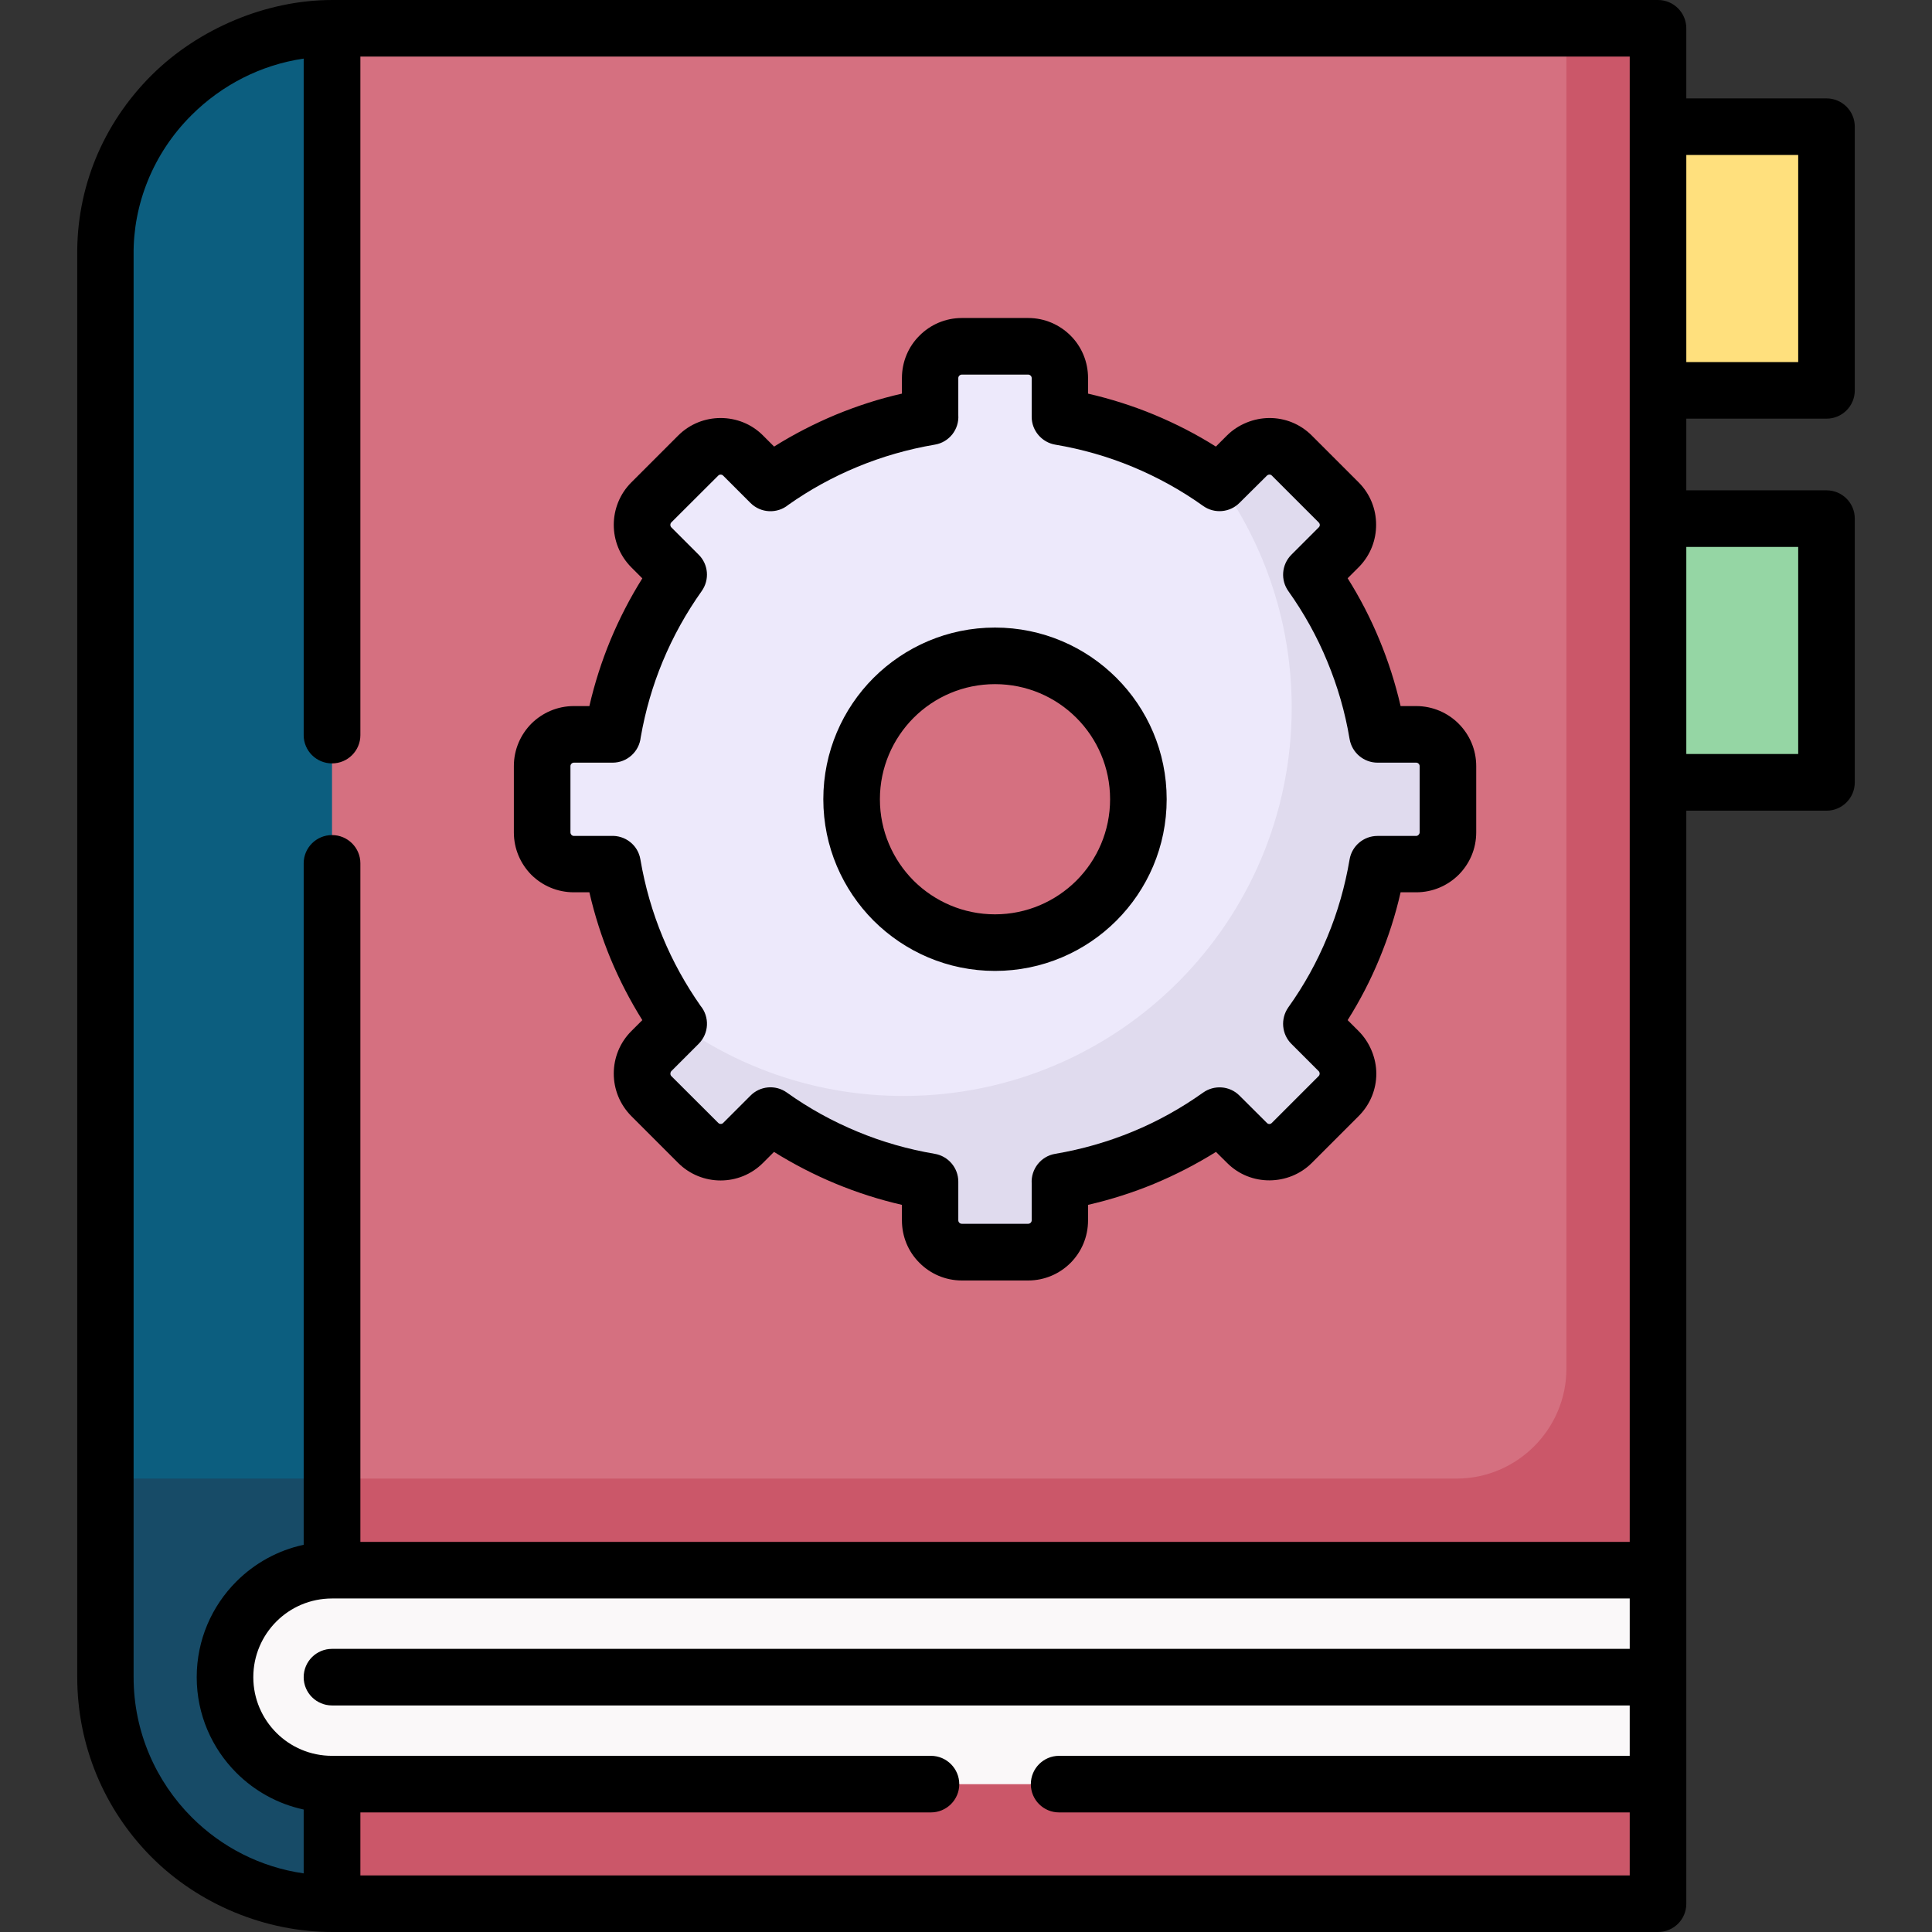 <svg id="Capa_1" enable-background="new 0 0 512 512" height="512" viewBox="0 0 512 512" width="512" xmlns="http://www.w3.org/2000/svg"><rect x="0" y="0" width="512" height="512" fill="#333333" stroke="none"/><g><g clip-rule="evenodd" fill-rule="evenodd"><path d="m432.121 33.562h44.164c4.252 0 7.767 3.516 7.767 7.768v54.369c0 4.28-3.515 7.767-7.767 7.767h-44.164c-4.281 0-7.767-3.486-7.767-7.767v-54.369c0-4.252 3.486-7.768 7.767-7.768z" fill="#ffe07d"/><path d="m432.121 137.426h44.164c4.252 0 7.767 3.516 7.767 7.768v54.368c0 4.28-3.515 7.767-7.767 7.767h-44.164c-4.281 0-7.767-3.486-7.767-7.767v-54.368c0-4.253 3.486-7.768 7.767-7.768z" fill="#95d6a4"/><path d="m87.991 504.517c-33.166 0-60.039-26.901-60.039-60.039v-376.899c-.425-33.053 27.298-60.067 60.039-60.067l19.418 204.947z" fill="#0c5e7f"/><path d="m87.991 7.512h343.62c5.329 0 7.767 2.807 7.767 7.768v400.823l-351.386 9.723v-418.314z" fill="#d57080"/><path d="m342.346 120.729 12.415 12.416c3.26 3.261 3.289 8.562.086 11.821l-7.342 7.342c8.788 12.358 14.911 26.73 17.547 42.292h10.261c4.621 0 8.391 3.799 8.391 8.419v17.576c0 4.62-3.77 8.419-8.391 8.419h-10.261c-2.636 15.562-8.759 29.934-17.547 42.293l7.256 7.256c3.26 3.316 3.317 8.59 0 11.906l-12.415 12.417c-3.26 3.26-8.561 3.26-11.82.057l-7.342-7.315c-12.331 8.789-26.732 14.912-42.293 17.52v10.262c0 4.649-3.799 8.419-8.419 8.419h-17.575c-4.621 0-8.391-3.77-8.391-8.419v-10.262c-15.591-2.607-29.962-8.73-42.322-17.52l-7.257 7.259c-3.26 3.287-8.618 3.287-11.906 0l-12.416-12.417c-3.26-3.289-3.26-8.617 0-11.906l7.257-7.256c-8.787-12.359-14.91-26.73-17.518-42.293h-10.261c-4.621 0-8.419-3.799-8.419-8.419v-17.576c0-4.62 3.798-8.419 8.419-8.419h10.261c2.608-15.562 8.731-29.934 17.518-42.292l-7.257-7.258c-3.26-3.287-3.26-8.617 0-11.905l12.416-12.416c3.288-3.289 8.646-3.289 11.906 0l7.257 7.257c12.359-8.788 26.731-14.911 42.322-17.519v-10.29c0-4.62 3.77-8.391 8.391-8.391h17.575c4.621 0 8.419 3.771 8.419 8.391v10.29c15.562 2.607 29.962 8.73 42.293 17.519l7.257-7.257c3.345-3.233 8.589-3.317 11.905-.001zm-78.662 53.066c21.005 0 38.013 17.035 38.013 38.012 0 20.978-17.008 37.985-38.013 37.985-20.976 0-37.984-17.008-37.984-37.985-.001-20.977 17.008-38.012 37.984-38.012z" fill="#ede9fb"/><path d="m342.346 120.729 12.415 12.416c3.26 3.261 3.289 8.562.086 11.821l-7.342 7.342c8.788 12.358 14.911 26.73 17.547 42.292h10.261c4.621 0 8.391 3.799 8.391 8.419v17.576c0 4.62-3.77 8.419-8.391 8.419h-10.261c-2.636 15.562-8.759 29.934-17.547 42.293l7.256 7.256c3.26 3.316 3.317 8.59 0 11.906l-12.415 12.417c-3.26 3.26-8.561 3.26-11.82.057l-7.342-7.315c-12.331 8.789-26.732 14.912-42.293 17.52v10.262c0 4.649-3.799 8.419-8.419 8.419h-17.575c-4.621 0-8.391-3.77-8.391-8.419v-10.262c-15.591-2.607-29.962-8.73-42.322-17.52l-7.257 7.259c-3.26 3.287-8.618 3.287-11.906 0l-12.416-12.417c-3.26-3.289-3.26-8.617 0-11.906l7.172-7.171c16.838 11.99 37.418 19.049 59.642 19.049 56.835 0 102.899-46.064 102.899-102.898 0-22.225-7.058-42.832-19.049-59.643l7.172-7.171c3.345-3.233 8.589-3.317 11.905-.001z" fill="#e0dbee"/><path d="m87.991 504.517h343.62c5.159 0 7.767-2.835 7.767-7.767v-23.925l-351.386-9.724v41.416z" fill="#cb5769"/><path d="m87.991 472.825c-15.647 0-28.347-12.7-28.347-28.348 0-15.676 12.7-28.375 28.347-28.375h351.386v56.723z" fill="#faf8f9"/><path d="m386.001 391.839h-298.01v24.264h351.386v-208.775-69.902-33.96-69.904-18.283c0-4.961-2.438-7.768-7.767-7.768h-16.498v355.214c0 16.016-13.095 29.114-29.111 29.114z" fill="#cb5769"/><path d="m27.952 391.839v52.639c0 33.138 26.873 60.039 60.039 60.039v-31.691c-15.647 0-28.347-12.7-28.347-28.348 0-15.676 12.7-28.375 28.347-28.375v-24.264z" fill="#174b67"/></g><path d="m88.019 0h351.358c4.167 0 7.512 3.373 7.512 7.512v18.567h37.163c4.139 0 7.483 3.345 7.483 7.483v69.903c0 4.139-3.345 7.483-7.483 7.483h-37.163v18.993h37.163c4.139 0 7.483 3.345 7.483 7.483v69.902c0 4.139-3.345 7.513-7.483 7.513h-37.163v289.676c0 4.139-3.345 7.483-7.512 7.483h-351.358c-17.717 0-35.32-7.314-47.793-19.785-12.699-12.699-19.757-29.766-19.757-47.737v-376.811c-.198-17.547 6.548-34.669 19.786-47.822 12.359-12.245 30.246-19.843 47.764-19.843zm-.028 451.962c-4.139 0-7.512-3.346-7.512-7.484 0-4.166 3.374-7.512 7.512-7.512h343.903v-13.352h-343.903c-5.754 0-10.97 2.324-14.74 6.096-3.77 3.77-6.123 8.985-6.123 14.768 0 5.754 2.353 10.971 6.123 14.74 3.77 3.77 8.986 6.095 14.74 6.095h158.713c4.139 0 7.512 3.373 7.512 7.513 0 4.139-3.374 7.483-7.512 7.483h-151.201v16.696h336.391v-16.696h-151.23c-4.139 0-7.484-3.345-7.484-7.483 0-4.14 3.346-7.513 7.484-7.513h151.229v-13.351zm358.898-307.024v54.879h29.651v-54.879zm0-103.864v54.88h29.651v-54.88zm-366.41 438.469c-6.888-1.474-13.039-4.932-17.83-9.723-6.492-6.492-10.517-15.45-10.517-25.343 0-9.921 4.025-18.879 10.517-25.369 4.791-4.791 10.942-8.25 17.83-9.724v-180.596c0-4.139 3.374-7.484 7.512-7.484s7.512 3.346 7.512 7.484v179.832h336.391c0-131.219 0-262.407 0-393.624h-336.391v179.832c0 4.139-3.374 7.482-7.512 7.482-4.139 0-7.512-3.344-7.512-7.482v-179.294c-11.395 1.644-21.77 7.059-29.679 14.939-10.347 10.261-15.534 23.869-15.393 37.021v376.983c0 14.485 5.924 27.64 15.42 37.136 7.852 7.852 18.143 13.209 29.651 14.853v-16.923zm183.205-313.232c12.558 0 23.954 5.104 32.174 13.323 8.249 8.221 13.323 19.616 13.323 32.173 0 12.56-5.074 23.926-13.323 32.175-8.22 8.221-19.616 13.322-32.174 13.322-12.557 0-23.924-5.102-32.173-13.322-8.221-8.249-13.323-19.615-13.323-32.175 0-12.557 5.102-23.952 13.323-32.173 8.248-8.22 19.616-13.323 32.173-13.323zm21.572 23.924c-5.527-5.527-13.153-8.929-21.572-8.929s-16.044 3.401-21.571 8.929c-5.499 5.528-8.93 13.153-8.93 21.571 0 8.421 3.43 16.046 8.93 21.573 5.527 5.499 13.153 8.93 21.571 8.93 8.419 0 16.045-3.431 21.572-8.93 5.528-5.527 8.929-13.152 8.929-21.573 0-8.417-3.401-16.042-8.929-21.571zm62.391-74.806 12.415 12.415c3.062 3.062 4.621 7.116 4.621 11.17.028 4.053-1.475 8.078-4.479 11.168l-3.062 3.062c3.26 5.188 6.094 10.658 8.448 16.384 2.324 5.613 4.195 11.453 5.585 17.49h4.138c4.366 0 8.362 1.786 11.225 4.648 2.892 2.893 4.677 6.86 4.677 11.254v17.576c0 4.394-1.786 8.362-4.677 11.253-2.863 2.835-6.831 4.621-11.225 4.621h-4.138c-1.361 6.037-3.26 11.877-5.585 17.518-2.354 5.727-5.188 11.197-8.448 16.357l2.919 2.919c2.948 2.949 4.678 7.145 4.678 11.282 0 4.054-1.559 8.107-4.678 11.226l-12.415 12.417c-3.062 3.06-7.115 4.592-11.169 4.62s-8.107-1.474-11.197-4.536l-3.033-3.004c-5.188 3.231-10.659 6.066-16.385 8.447-5.612 2.324-11.48 4.195-17.518 5.584v4.11c0 4.393-1.757 8.362-4.621 11.253-2.891 2.892-6.86 4.678-11.254 4.678h-17.575c-4.365 0-8.362-1.786-11.225-4.678-3.005-2.977-4.649-7.001-4.649-11.253v-4.11c-6.038-1.389-11.877-3.26-17.49-5.584-5.754-2.381-11.225-5.216-16.413-8.447l-2.92 2.92c-3.09 3.09-7.143 4.648-11.225 4.648-4.054 0-8.136-1.531-11.254-4.648l-12.416-12.417c-3.089-3.118-4.648-7.172-4.648-11.254 0-4.224 1.644-8.248 4.648-11.254l2.92-2.919c-3.231-5.159-6.066-10.63-8.447-16.357-2.324-5.641-4.195-11.48-5.584-17.518h-4.11c-4.394 0-8.363-1.758-11.254-4.621-2.863-2.891-4.648-6.859-4.648-11.253v-17.576c0-4.393 1.786-8.361 4.648-11.254 2.892-2.862 6.861-4.648 11.254-4.648h4.11c1.389-6.037 3.26-11.877 5.584-17.49 2.381-5.726 5.216-11.196 8.447-16.355l-2.92-2.92c-3.089-3.117-4.648-7.172-4.648-11.253 0-4.082 1.559-8.164 4.648-11.255l12.416-12.415c3.118-3.119 7.2-4.649 11.254-4.649 4.082 0 8.164 1.53 11.253 4.649l2.92 2.919c5.188-3.26 10.658-6.065 16.356-8.447 5.641-2.324 11.48-4.224 17.519-5.584v-4.139c0-4.365 1.757-8.362 4.649-11.226 2.863-2.891 6.86-4.677 11.225-4.677h17.575c4.394 0 8.363 1.786 11.254 4.677 2.977 2.977 4.621 7.002 4.621 11.226v4.139c6.038 1.39 11.906 3.26 17.518 5.584 5.726 2.382 11.197 5.188 16.356 8.447l2.92-2.919c2.948-2.949 7.143-4.649 11.31-4.649 4.056-.002 8.081 1.529 11.199 4.648zm1.814 23.017-12.415-12.416c-.34-.341-.85-.341-1.219-.057l-7.342 7.286c-2.523 2.551-6.605 2.976-9.638.821-5.783-4.139-12.047-7.598-18.652-10.348s-13.493-4.705-20.551-5.896c-3.516-.596-6.236-3.686-6.236-7.37v-10.29c0-.481-.454-.907-.936-.907h-17.575c-.482 0-.936.426-.936.907v9.808c.255 3.799-2.409 7.229-6.236 7.853-7.171 1.219-14.031 3.203-20.523 5.896-6.463 2.665-12.586 6.039-18.255 10.036-2.948 2.438-7.313 2.268-10.063-.482l-7.257-7.257c-.34-.341-.935-.341-1.276 0l-12.444 12.416c-.34.341-.34.964 0 1.304l7.257 7.258c2.551 2.521 2.948 6.604.794 9.637-4.11 5.783-7.597 12.048-10.347 18.681-2.636 6.35-4.592 13.067-5.811 20.069-.397 3.77-3.572 6.719-7.455 6.719h-10.261c-.482 0-.907.425-.907.906v17.576c0 .481.397.935.907.935h9.779c3.798-.227 7.229 2.41 7.852 6.236 1.219 7.172 3.203 14.032 5.896 20.523 2.664 6.463 6.066 12.586 10.035 18.255 2.438 2.948 2.268 7.314-.482 10.064l-7.257 7.256c-.312.341-.34.965 0 1.305l12.444 12.417c.312.34.936.367 1.276.027l7.172-7.172c2.523-2.636 6.661-3.09 9.723-.907 5.783 4.139 12.047 7.597 18.681 10.347 6.605 2.75 13.493 4.706 20.523 5.896 3.543.596 6.236 3.686 6.236 7.37v10.262c0 .511.454.907.936.907h17.575c.482 0 .936-.397.936-.907v-9.78c-.228-3.798 2.438-7.228 6.236-7.852 7.171-1.219 14.031-3.203 20.551-5.896 6.604-2.722 12.841-6.208 18.624-10.318 2.92-2.098 7.03-1.843 9.638.765l7.314 7.286c.368.369.907.34 1.275-.027l12.415-12.417c.34-.34.34-.851.086-1.219l-7.342-7.342c-2.523-2.523-2.92-6.605-.794-9.639 4.139-5.782 7.625-12.047 10.347-18.68 2.749-6.576 4.706-13.493 5.896-20.523.595-3.543 3.686-6.236 7.399-6.236h10.261c.454 0 .907-.482.907-.935v-17.577c0-.481-.425-.906-.907-.906h-10.261c-3.6 0-6.775-2.608-7.399-6.266-1.19-7.172-3.203-14.031-5.896-20.523-2.721-6.633-6.208-12.869-10.318-18.651-2.097-2.92-1.842-7.002.766-9.639l7.285-7.285c.366-.368.366-.906-.031-1.304z"/></g></svg>